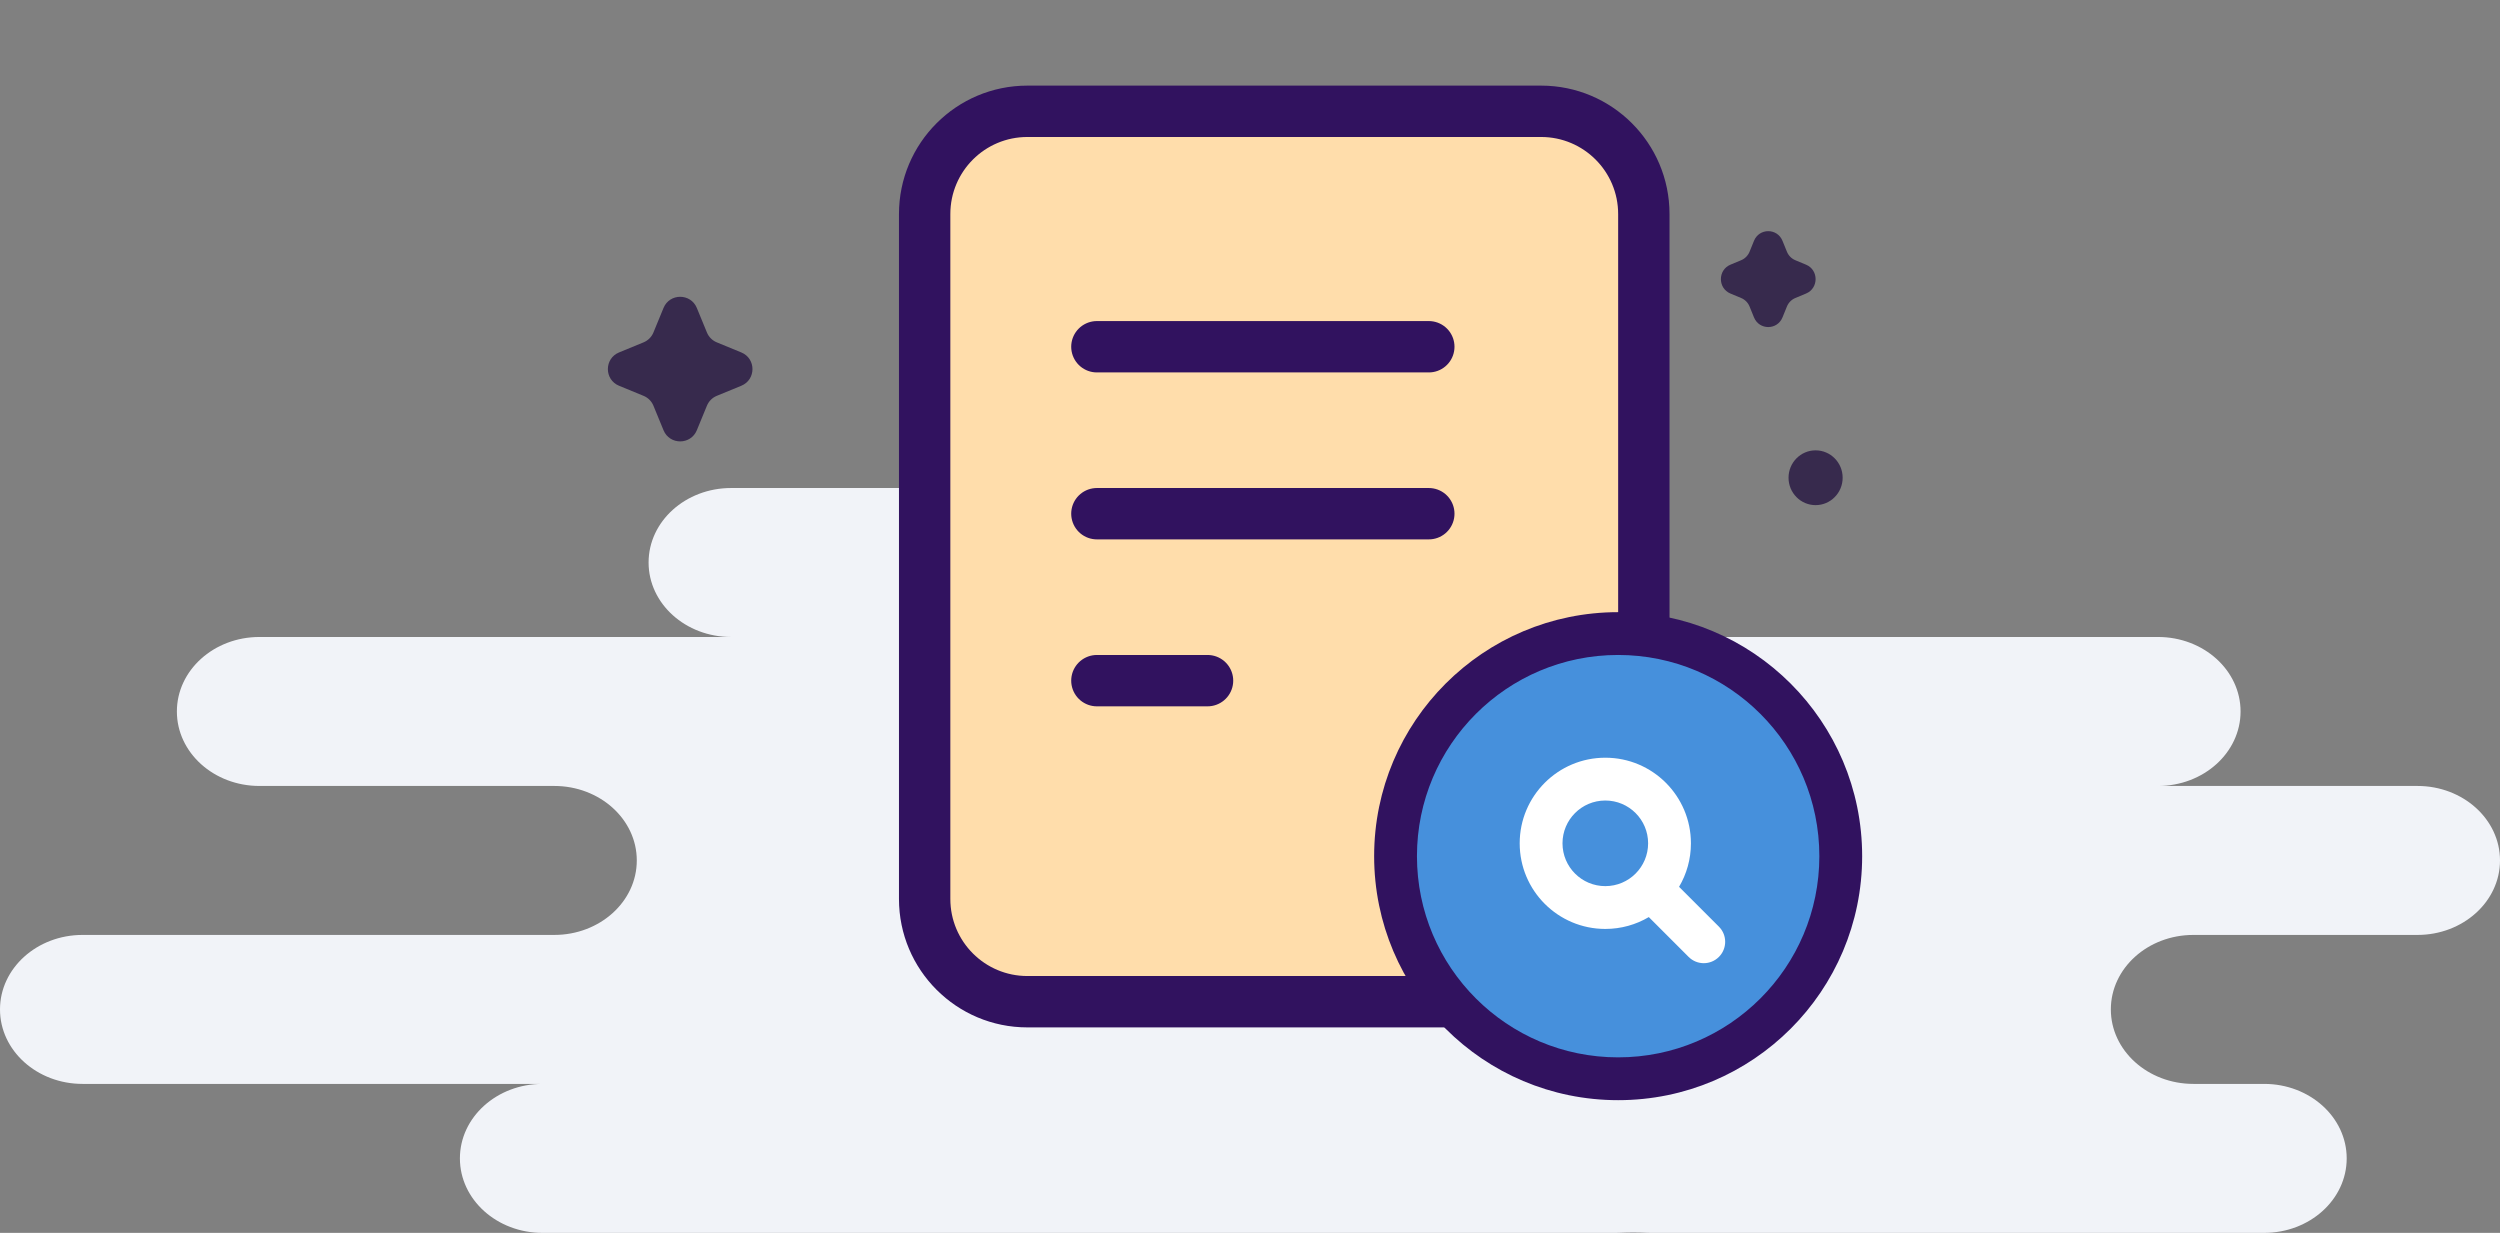 <svg width="292" height="144" viewBox="0 0 292 144" fill="none" xmlns="http://www.w3.org/2000/svg">
<rect x="0" y="0" width="292" height="144" fill="#808080" stroke="none"/>
<path fill-rule="evenodd" clip-rule="evenodd" d="M188.698 144H63.358C58.034 144 53.717 140.105 53.717 135.3C53.717 130.495 58.034 126.6 63.358 126.6H9.642C4.317 126.6 0 122.705 0 117.9C0 113.095 4.317 109.2 9.642 109.2H64.736C70.061 109.2 74.377 105.305 74.377 100.5C74.377 95.695 70.061 91.8 64.736 91.8H30.302C24.977 91.8 20.66 87.905 20.66 83.1C20.66 78.295 24.977 74.4 30.302 74.4H85.396C80.071 74.4 75.755 70.505 75.755 65.7C75.755 60.895 80.071 57 85.396 57H163.906C169.231 57 173.547 60.895 173.547 65.7C173.547 70.505 169.231 74.4 163.906 74.4H252.057C257.381 74.4 261.698 78.295 261.698 83.1C261.698 87.905 257.381 91.8 252.057 91.8H282.358C287.683 91.8 292 95.695 292 100.5C292 105.305 287.683 109.2 282.358 109.2H256.189C250.864 109.2 246.547 113.095 246.547 117.9C246.547 122.705 250.864 126.6 256.189 126.6H264.453C269.778 126.6 274.094 130.495 274.094 135.3C274.094 140.105 269.778 144 264.453 144H192.83C192.662 144 192.494 143.996 192.327 143.988C191.288 143.94 190.24 143.94 189.201 143.988C189.034 143.996 188.867 144 188.698 144Z" fill="#F1F3F8"/>
<path d="M77.498 35.971C78.213 34.231 80.676 34.231 81.391 35.971L82.57 38.838C82.784 39.358 83.197 39.771 83.717 39.985L86.584 41.164C88.324 41.879 88.324 44.342 86.584 45.057L83.717 46.236C83.197 46.45 82.784 46.863 82.57 47.383L81.391 50.25C80.676 51.99 78.213 51.99 77.498 50.25L76.319 47.383C76.105 46.863 75.692 46.45 75.172 46.236L72.305 45.057C70.565 44.342 70.565 41.879 72.305 41.164L75.172 39.985C75.692 39.771 76.105 39.358 76.319 38.838L77.498 35.971Z" fill="#372A4D"/>
<path d="M215.222 55.8C215.222 57.567 213.807 59 212.062 59C210.316 59 208.901 57.567 208.901 55.8C208.901 54.033 210.316 52.6 212.062 52.6C213.807 52.6 215.222 54.033 215.222 55.8Z" fill="#372A4D"/>
<path d="M204.865 28.13C205.477 26.623 207.585 26.623 208.196 28.13L208.712 29.399C208.894 29.849 209.248 30.207 209.692 30.392L210.946 30.914C212.434 31.533 212.434 33.667 210.946 34.286L209.692 34.808C209.248 34.993 208.894 35.351 208.712 35.801L208.196 37.07C207.585 38.577 205.477 38.577 204.865 37.07L204.35 35.801C204.167 35.351 203.814 34.993 203.369 34.808L202.116 34.286C200.628 33.667 200.628 31.533 202.116 30.914L203.369 30.392C203.814 30.207 204.167 29.849 204.35 29.399L204.865 28.13Z" fill="#372A4D"/>
<path d="M172.843 27.5H172C171.448 27.5 171 27.948 171 28.5V44.5C171 46.709 172.791 48.5 175 48.5H191C191.552 48.5 192 48.052 192 47.5V46.657C192 45.596 191.579 44.579 190.828 43.828L175.672 28.672C174.921 27.921 173.904 27.5 172.843 27.5Z" fill="#7BB9FB"/>
<path d="M110 26.538C110 20.166 115.117 15 121.429 15H178.571C184.883 15 190 20.166 190 26.538V103.462C190 109.834 184.883 115 178.571 115H121.429C115.117 115 110 109.834 110 103.462V26.538Z" fill="#FFDDAB"/>
<path fill-rule="evenodd" clip-rule="evenodd" d="M105 25C105 16.716 111.716 10 120 10H180C188.284 10 195 16.716 195 25V105C195 113.284 188.284 120 180 120H120C111.716 120 105 113.284 105 105V25ZM120 16C115.029 16 111 20.029 111 25V105C111 109.971 115.029 114 120 114H180C184.971 114 189 109.971 189 105V25C189 20.029 184.971 16 180 16H120Z" fill="#31125F"/>
<path d="M128.117 79.5H141.04M128.117 60H166.885M128.117 40.5H166.885" stroke="#31125F" stroke-width="6" stroke-linecap="round" stroke-linejoin="round"/>
<path d="M215 100C215 114.359 203.359 126 189 126C174.641 126 163 114.359 163 100C163 85.641 174.641 74 189 74C203.359 74 215 85.641 215 100Z" fill="#4690DC"/>
<path fill-rule="evenodd" clip-rule="evenodd" d="M189 76.5C176.021 76.5 165.5 87.021 165.5 100C165.5 112.979 176.021 123.5 189 123.5C201.979 123.5 212.5 112.979 212.5 100C212.5 87.021 201.979 76.5 189 76.5ZM160.5 100C160.5 84.26 173.26 71.5 189 71.5C204.74 71.5 217.5 84.26 217.5 100C217.5 115.74 204.74 128.5 189 128.5C173.26 128.5 160.5 115.74 160.5 100Z" fill="#31125F"/>
<path fill-rule="evenodd" clip-rule="evenodd" d="M187.5 88.5C181.977 88.5 177.5 92.977 177.5 98.5C177.5 104.023 181.977 108.5 187.5 108.5C189.355 108.5 191.091 107.995 192.58 107.115L197.232 111.768C198.209 112.744 199.791 112.744 200.768 111.768C201.744 110.791 201.744 109.209 200.768 108.232L196.115 103.58C196.995 102.091 197.5 100.355 197.5 98.5C197.5 92.977 193.023 88.5 187.5 88.5ZM182.5 98.5C182.5 95.739 184.739 93.5 187.5 93.5C190.261 93.5 192.5 95.739 192.5 98.5C192.5 101.261 190.261 103.5 187.5 103.5C184.739 103.5 182.5 101.261 182.5 98.5Z" fill="white"/>
</svg>
